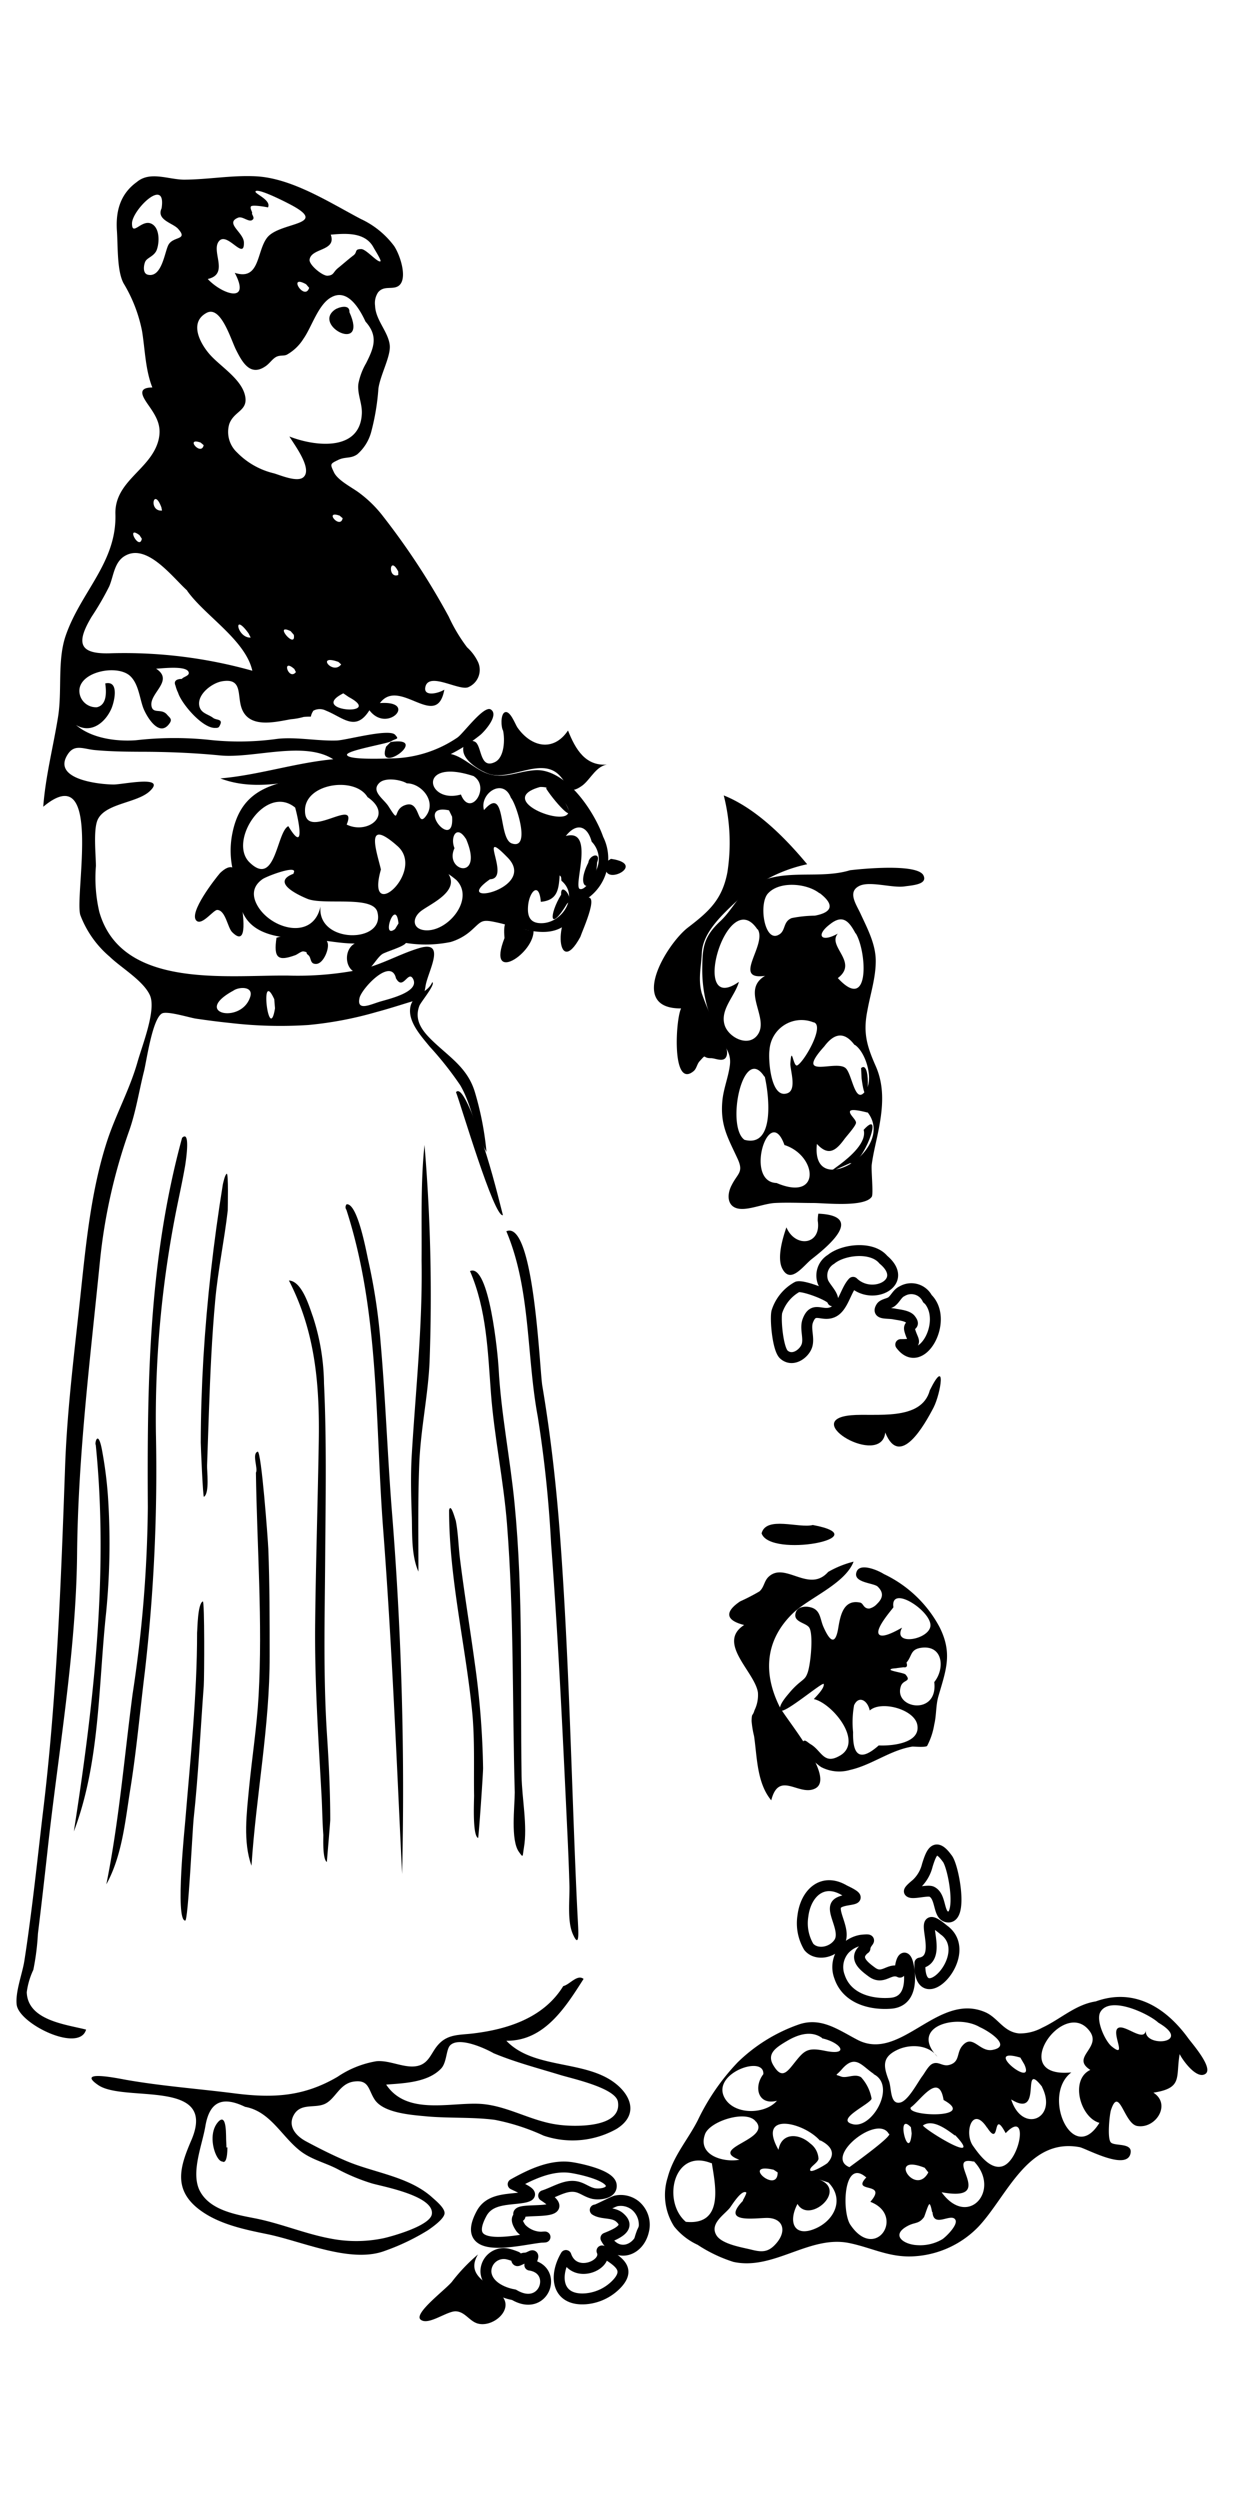 <svg xmlns="http://www.w3.org/2000/svg" width="150" height="300" viewBox="0 0 150 300"><title>flag-florida-icon-seminole-woman</title><path d="M27.29,257.68l-1.4.24C26.39,259.54,27.28,260.39,27.29,257.68Z"/><path d="M106,151.16c3.22,2.69-1.29,5-3.63,2.72-.9.94-1.21,3.09-2.5,3.6s-2.25-.78-2.93,1c-.36.94.19,2.06-.11,3s-1.69,2-2.75,1.08c-.74-.62-1.06-4.23-.86-5.13a5.21,5.21,0,0,1,2.45-3c.65-.25,4.34,1.14,4.25,1.67.12-.73-1-1.66-1.2-2.36a2.27,2.27,0,0,1,1-2.62C101.16,149.93,104.63,149.51,106,151.16Zm5.35,4.72c2.52,2.65-.85,8.73-3.26,5.47,2.28,0,1.45-.33,1.08-1.72-.22-.83.75-.44.09-1.3-.35-.46-1.38-.54-1.89-.64-.88-.19-2.2.09-1.62-.84.22-.35.91-.4,1.23-.64.5-.39.69-1,1.28-1.27A2.16,2.16,0,0,1,111.31,155.88Z" fill="none" stroke="#000" stroke-linecap="round" stroke-linejoin="round" stroke-width="1.31"/><path d="M51.79,91c-2.72.23-5.45.3-8.17.6-2.94.34-5.61,1.48-8.44,2-3.84.72-6.44,2.14-7.29,6.37a10.45,10.45,0,0,0,.17,4.91c.45,1.59.46,3.62,1.29,5.05,1.54,2.65,5.31,2.64,8,2.79,1.49.09,3,.4,4.46.48,2.15.12,4.38-.3,6.63-.09a15.06,15.06,0,0,0,5.64-.07,6.49,6.49,0,0,0,2.48-1.39c1.2-1.07,1.17-1.36,2.85-1,3.08.61,7,2.62,9.34-.59a10.55,10.55,0,0,1,1.79-2.28,5.85,5.85,0,0,0,1.84-7.36c-1.07-3.07-4.48-8.16-8.1-8-2.38.13-4.11,1.33-6.45.12C55.8,91.49,54.17,89.41,51.79,91Zm5.09,2.17c2,1.36-.46,5-1.57,2.17C51.16,96.53,50,90.85,56.88,93.15ZM48.82,94c1.7,0,3.53,2.07,2.38,3.8s-.74-1.6-2.35-1.25c-1.92.42-.69,2.63-2.23.21-.57-.9-2.16-1.81-1.08-2.83C46.26,93.26,48.1,93.56,48.82,94ZM44.1,95.65c3.17,2.17,0,4.52-2.5,3.3,1.43-3.44-5,2.06-5-1.65C36.53,94,42.59,93.12,44.1,95.65Zm17.21.09c.63.68,2.45,6.3.1,5.47-1.66-.59-.64-7.1-3.33-4C57.5,95.24,60.38,93.26,61.31,95.74Zm6,0c4.44,4.93-9,.53-2.51-1.3A2.9,2.9,0,0,1,67.33,95.7ZM35.42,96.91c.4,1.43,1.27,5.7-.82,2.23-1.41.68-1.51,7.38-4.63,4.37C27.31,101,31.86,94,35.42,96.91ZM54.25,98c.32,4.34-4.56-1.64-.37-.76ZM71,101a3,3,0,0,1,.49,3.53c-.18.44-1.2,2.36-1.9,2.15-.87-.25,1.87-7.32-1.69-6.36C69.13,98.74,70.46,99,71,101Zm-15.08-.34c2.2,5.12-2.68,3.91-1.38,1.12C54,100.49,54.78,98.91,55.88,100.62Zm-8.35.76c3.76,3-3.8,9.74-1.86,2.92C45.22,102.22,43.71,98.09,47.53,101.38Zm13.28,1.42c3.87,3.8-7,6.14-2.05,2.67C61.39,105.45,57.18,99.09,60.81,102.8Zm-25.6,2c-2.73,1,.37,2.49,1.59,3,1.93.84,7.88-.43,8.44,1.58,1.06,3.81-7.27,3.88-6.82-.65-.85,4-5.64,2.83-7.41.16-.83-1.27-.85-2.51.45-3.43C32,105.14,35.92,103.66,35.21,104.8Zm19.54.79c2.21,2.29-1.09,6.26-3.81,6-1.45-.15-1.55-1.38-.55-2.23s4.75-2.35,3.39-4.51A12,12,0,0,1,54.75,105.59Zm12.62.09c2.08,1.8.14,4.94-2.3,5.06-1.44.07-1.86-.73-1.74-2.08.14-1.68,1.32-3,1.53-.48,2-.19,2.14-1.47,2.26-3.17C67.4,105.23,67.33,105.38,67.37,105.68Zm-20,5.76c-1.74,1.36.07-3.89.41-.67Z"/><path d="M102,104.43c-3.63,1.11-7.79-.23-11.24,1.57-2,1-2.74,3.06-4.31,4.53-2,1.87-2.16,3.12-2.18,5.73a16.6,16.6,0,0,0,1.91,7.86c.73,1.42,1.59,2.18,1.41,3.66s-.78,2.87-.91,4.36c-.26,2.93.69,4.43,1.84,6.93.74,1.62,0,1.71-.72,3.15-.65,1.23-.53,2.78,1.12,2.85,1.18.06,2.82-.64,4.06-.71,1.54-.08,3.09,0,4.63,0,1.34,0,6.15.54,7-.75.22-.31-.09-3.26,0-3.87.19-1.45.58-2.87.85-4.31.48-2.53.7-5.06-.37-7.49s-1.54-4-1-6.69c.36-2,1-3.9,1-5.93s-1-3.89-1.85-5.73c-.52-1.11-1.56-2.57-.12-3.28,1.25-.62,3.92.27,5.41.06,1-.14,2.84-.24,2.27-1.35C110,103.59,103.22,104.28,102,104.43Zm-3.63,2.75c1.81,1.39,1.5,2.31-.59,2.7a15.06,15.06,0,0,0-2.78.29c-1.08.44-.68,1.54-1.55,2-1.74,1-2.45-3.83-1.25-5C93.59,105.7,96.83,106,98.32,107.18Zm4.34,4.85c1.31,2.22,1.71,9.56-2.17,5.34,2.53-1.92-1.31-3.8,0-5.34-2,1.13-2.7.21-.94-1.12C101.13,109.69,101.88,110.54,102.66,112Zm-11.77-.5c1.11,1.89-3.15,6.15.87,5.57-3,1.77.64,5.11-.94,7.14-1.12,1.45-3.45.24-3.91-1.22-.59-1.88,1.25-3.5,1.71-5.2C82.65,122.06,87.23,106,90.89,111.53Zm6.72,11.15c1.34.44-1.21,4.82-2,5.17-.48.22-.66-2.59-.82-.19,0,.81.78,3.1-.33,3.52-2.07.78-2.33-4.21-2.17-5.19A3.85,3.85,0,0,1,97.61,122.68Zm4.93,2.71c1.28.86,2.23,4,1.36,5.37-1.33,2.13-1.66-1.85-2.47-2.58s-3.4.25-3.83-.4c-.32-.49,1-1.91,1.27-2.22C100,124.12,101.22,123.63,102.54,125.39Zm-10.82,3.8c.53,2.29,1.23,8.56-2.43,7.59C87.09,135.2,89.14,125.2,91.72,129.19Zm12.36,4.31c3.44,4.46-6.86,10.68-6.1,3.77,1.39,1.53,2.3.79,3.3-.58.27-.37,1.36-1.56,1.39-1.95s-.83-1-.72-1.38S103.73,133.42,104.08,133.5Zm-9.94,3.92c3.89,1.3,4.35,6.82-1,4.54C89.26,141.85,92.31,132.22,94.14,137.42Z"/><path d="M54.41,123.44l-.41.2"/><path d="M113.65,223c.78.88,2,7.63-.09,7-1-.3-.6-2.44-1.76-3-.54-.24-2.37.35-2.66,0-.15-.15.77-.86.84-.93a4.52,4.52,0,0,0,1.3-2.24C111.77,222.27,112.24,221.05,113.65,223Zm-12.24,3.88c2.93,1.4-.26.75-1,1.63s1.25,3.22.25,4.66c-.86,1.23-2.76,1.49-3.61.45a5.56,5.56,0,0,1-.7-3.71C96.69,227.16,98.74,225.24,101.41,226.89Zm11.91,4.76c3.85,2.92-3.16,10.2-2.93,3.93C113.73,235,109.31,228.24,113.32,231.65Zm-9.53,2.17c-1.41,1.1-.23,2.06.85,2.85,1.38,1,2.1-.63,3.35,0,.11-2,.83-2.41,1.1-.21.22,1.85-.12,3.77-2.18,3.94-2.44.19-5.3-.56-6.17-3.2a3.24,3.24,0,0,1,.59-3.27,3.58,3.58,0,0,1,2-1.09C105,232.66,103.85,232.92,103.79,233.82Z" fill="none" stroke="#000" stroke-linecap="round" stroke-linejoin="round" stroke-width="1.31"/><path d="M131.49,240.17c-2.44.37-4.27,2.16-6.44,3.16a5.5,5.5,0,0,1-2.77.68c-1.87-.18-2.52-1.89-4.06-2.55-5.68-2.44-10.12,6-15.3,3.33-2.31-1.2-4.41-2.8-7.13-1.83a19.88,19.88,0,0,0-7.27,4.52,26.75,26.75,0,0,0-4.78,6.94c-1.18,2.33-2.94,4.28-3.62,6.88a7,7,0,0,0,.78,5.88,7.77,7.77,0,0,0,2.82,2.2,17.16,17.16,0,0,0,4.3,2.05c4.83,1.05,9.12-3.25,13.9-2.26,2.8.58,4.93,1.83,8,1.57a11.67,11.67,0,0,0,7.44-3.48c3.45-3.61,5.94-10.77,12.2-9.6.76.15,5.72,2.92,6.11.71.24-1.28-1.93-.8-2.37-1.28s-.17-3.16,0-3.83c1-3.11,1.58,1.6,3.17,1.86,2.21.37,4.12-2.6,1.94-4,3.57-.56,2.66-1.82,3.15-4.63.31.66,2,3.06,3.07,2.39s-1.63-3.71-2.05-4.3C139.91,240.9,136.09,238.51,131.49,240.17Zm7.51,2.55c4.24,2.48-1.73,3.05-1.5.93-.23,1.52-2.63-.88-3.38-.25s1.22,3.75-.73,2.16c-.78-.64-1.91-3.12-1.35-4.11C133.19,239.41,137.9,241.68,139,242.72Zm-21.42.54c1,.43,3.92,2.28,1.52,2.73-1.58.3-2.37-2-3.64-.47-.7.84-.24,1.94-1.58,2.28-.8.2-1.27-.49-2-.14-.47.22-.9,1.08-1.2,1.47-.56.74-1.71,3-2.68,3.18-1.23.25-1-1.81-1.34-2.64-.65-1.71-.88-2.85,1.16-3.75,1.49-.65,3.65-.54,4.66.89C109.07,243.16,114.85,241.63,117.58,243.26Zm13.07.34c1.78,2.1-2.27,3.23.19,4.79-2.48,1.16-1.21,5.72,1.09,6.35-3.19,5.22-7-3.28-3.37-6.05C120.84,249.45,127.51,239.78,130.65,243.6Zm-32,1c2.24.49,3.39,2.12.35,1.5-2.23-.46-2.52,0-3.86,1.68-.86,1.09-1.45,1.58-2.37,0-.78-1.37.38-2.1,1.68-2.87S97.34,243.62,98.65,244.56Zm24.27,3.13c1.42,3.12-5.27-2.22-.48-.82Zm-18.08,1.17c2.77,1.39-.19,6.62-2.52,6-2.18-.55,2.14-2.42,2.27-3.06a5.11,5.11,0,0,0-1.26-2.57c-.78-.49-1.73.19-2.45-.1s-.61,0,.11-.82C102.63,246.43,103.4,247.9,104.84,248.86Zm-13.24,0c-1.19,1.54-.64,3.78,1.63,3.19-1.44,1.7-5.34,1.75-6.37-.53C85.6,248.73,91.69,246.61,91.6,248.86Zm33.45,1.55c1.9,3.8-2.39,5.63-3.71,1.48C125.29,254.39,122.39,247,125.05,250.41ZM113.23,252c4.08,2.25-4.49,2-3.94.89C110.44,252.09,112.68,248.54,113.23,252Zm-22.51,2.59c1.85,2.19-5.8,3.16-2,4.58-1.83.35-5-.49-4.14-3C85.06,254.54,89.7,253.09,90.72,254.62Zm27.73.71c1.67,2.59.56-2.45,2.23.68,2.8-2.94,1.76,3.15-.3,3.94-1.47.56-2.87-1.35-3.6-2.39C115.65,256,116.65,252.55,118.45,255.33Zm-20,1.55c1.29.65,1.89,1.58.85,2.71-.14.15-2,1.28-2.08.87s.88-.83,1-1.36a2.41,2.41,0,0,0-1-1.86c-1.31-1.2-3.43-1.36-3.8.77C90.8,253.34,96.43,254.64,98.4,256.88Zm10.95-.84c-.32,3.7-2-2.78-.09-.74Zm5.22.21c3.53,3.73-3.44-.51-3.87-1.16C111.91,254.23,113.61,255.53,114.57,256.25Zm-7.9-.16c.17.35-3.11,2.77-4.79,4C98.84,258.81,105.36,253.6,106.67,256.09Zm-21.3,3.5c.35,2.38,1.6,7.53-3.12,7.06C79.42,264.17,80.82,257.74,85.37,259.59Zm31.45-.2c3.31,3.45-.72,8.08-3.88,3.71C119.81,264.32,113.09,258.57,116.82,259.39Zm-5.47,1.33c-1.58,3-5-2.36-.44-.56Zm-18.08,0c0,2.68-4.49-1.25-.48-.32Zm10.65.59c-1.92,2,2.66.42.47,2.94,4.25,1.63.65,7.22-2.37,2.79C101,265.55,101.18,258.9,103.92,261.27Zm-4.56.62c1.92,1.95.78,4.47-1.48,5.49-2.59,1.17-3.41-.68-2.23-2.92,1.38,2.47,6.1-1.64,2.57-2.94Zm-10.23,2.17c-2.68,2.74,1.2,2.11,2.84,2.08,2,0,2.48,1.64,1,3.2-.93,1-1.74.89-2.94.59-1-.25-3.46-.63-4.11-1.71-.82-1.36.86-2.4,1.58-3.25.23-.27,1.41-2.26,2-1.89C89.62,263.23,89.12,264.08,89.13,264.06Zm22.72,1.38c.12,2,2.29,0,2.76.95.29.61-1.12,2-1.58,2.31a5.24,5.24,0,0,1-3,.71c-1.65-.07-3.29-1.22-1.08-2.35.83-.42,1.25-.18,1.87-1,.09-.1.53-1.66.68-1.57S111.82,265.31,111.85,265.44Z"/><path d="M91.39,184c1,3,14.19.5,6.15-1C95.88,183.43,91.94,181.88,91.39,184Z"/><path d="M60.37,87.68c.22,1,.19,3.23-1,3.78-1.87.89-1.52-2.08-2.41-2.47-1.19-.51-1.55.59-1.31,1.4.33,1.1,2,2.12,3,2.47,2.62.9,6.36-2.12,8.52.22,1.1,1.18,1,2.43,2.73,1.17,1-.77,1.69-2.46,3.15-2.52-2.78.33-4-1.83-4.89-4.07-1.74,2.6-4.42,2-6.07-.36-.26-.37-.9-2.19-1.56-1.8C60.06,85.8,60.12,87.27,60.37,87.68Z"/><path d="M46.33,89.6c-1.26,3.63,5.42-1.29.55-.56Z"/><path d="M65.55,94.65c1.18,1.84,4.25,5.09,1.84.88C67.2,95.41,65.72,93.39,65.55,94.65Z"/><path d="M86.85,95.45a23.07,23.07,0,0,1,.44,9.21c-.62,3.29-2.21,4.71-4.73,6.64s-7.33,9.77-.83,9.71c-.67,1.35-1.13,9.69,1.5,7.53.37-.31.41-.86.72-1.19.91-1,.27-.35,1.37-.37.47,0,1.32.44,1.72,0,.64-.77-.36-2.32-.7-3a31.11,31.11,0,0,1-2.12-4.76c-.48-1.7-.07-3.22,0-4.89.13-2.55,2.64-4.73,4.39-6.4a17.79,17.79,0,0,1,8.25-4.22C94.2,100.51,90.72,97,86.85,95.45Z"/><path d="M70.6,103.51c-1.82,3.58.89,3.88,1.05,0C72.17,102.14,70.69,102.62,70.6,103.51Z"/><path d="M72.94,103.3c-1.56,3.59,5.21.46.37-.24Z"/><path d="M26.41,104.76c-.6.7-3.78,4.76-2.85,5.71.66.67,2.06-1.31,2.52-1.28,1,.06,1.23,2.13,1.78,2.67,2,2,1.24-2.44,1.11-3.61C28.8,106.7,28.92,102.38,26.41,104.76Z"/><path d="M67.34,107.35c-1.48,2.43-1.44,4.65.72,1.07C69,107.82,67.22,105.72,67.34,107.35Z"/><path d="M69.77,108.1c-3.54,1.15-3.06,9.74-.13,4.33C69.85,111.74,72.42,106.2,69.77,108.1Z"/><path d="M60.54,112.57c-2.22,5.68,3.71,1.75,3.48-1C62.09,112.12,60.2,108.52,60.54,112.57Z"/><path d="M33.18,112.53c-.37,2.49.2,2.84,2.26,2.09.27-.1.74-.51,1-.45.66.14.11.11.54.43s.15,1.13,1,1.07,1.57-1.85,1.33-2.55C38.78,111.44,34.36,112.13,33.18,112.53Z"/><path d="M43.33,113c-2.28.16-2.22,3.8-.08,3.79,1.11,0,1.79-1.69,2.59-2.28.43-.31,2.79-.94,2.9-1.42C48.81,112.72,43.69,112.92,43.33,113Z"/><path d="M57,131.1c-.88-3-3.12-4.26-5.23-6.33-1.16-1.14-2.07-2.39-1.45-4.06.16-.45,2-2.63,1.55-2.85-.58,1.42-2.52,1.42-2.66,3.24-.14,1.65,1.39,3.31,2.35,4.49a40,40,0,0,1,3.67,4.64c1.45,2.48,1.74,5.5,3.15,8A37.17,37.17,0,0,0,57,131.1Z"/><path d="M103.39,129.4c.69,5.29,1.3-2.41-.06-1.23Z"/><path d="M103.64,135.58c.79,3-7.93,6.82-1.63,4C103.46,140.05,106.23,132.72,103.64,135.58Z"/><path d="M98.13,146.49c.45,2.94-2.71,3.28-3.76.79-.42,1.21-1.19,3.7-.47,5,1,1.85,2.51-.41,3.52-1.2,2.09-1.63,6.31-5.2.78-5.44A4.35,4.35,0,0,0,98.13,146.49Z"/><path d="M111.58,166.83c-1,3.78-6.59,2.74-9.44,3-6.25.56,3.63,6.32,4.09,2.07,1.75,4.38,4.71-.91,5.8-3C112.9,167.19,113.61,162.73,111.58,166.83Z"/><path d="M99.38,188.63c-2.29,2.59-5.13-1.23-7.11.55-.59.52-.55,1.28-1.14,1.79a24.12,24.12,0,0,1-2.32,1.2C87,193.39,87,194.43,89.3,195c-3.34,2.15,1.27,5.6,1.65,8.09a4.13,4.13,0,0,1-.41,2.14c-.24.81-.32.25-.35,1.29a11.51,11.51,0,0,0,.3,1.82c.37,2.55.33,5.61,2.06,7.7.92-3.62,3.29-.48,5.23-1.4,2.64-1.24-3.5-8.35-4.25-9.88-2-4.06-1.67-8,1.64-11.19,2-1.87,6.24-3.53,7.26-6.17A11.77,11.77,0,0,0,99.38,188.63Z"/><path d="M76.45,267.61c-1.65,4.43,2.79-2.24.43-.91Z"/><path d="M54.31,273.71c-.57.85-4.76,3.9-3.83,4.65s3.18-1.08,4.26-1,1.59,1.17,2.57,1.46c1.84.53,4.43-1.69,2.88-3.35-1.39-1.48-4.4-2.32-2.83-4.94A21.29,21.29,0,0,0,54.31,273.71Z"/><path d="M37.26,119.8c.24,4.43,6.25-2.2.69-1.11C37.26,118.44,37.2,119.43,37.26,119.8Z" fill="#fdbb67"/><path d="M16.42,21.84c-2,1.44-2.55,3.51-2.39,5.87.13,1.9,0,4.8.8,6.29a17.63,17.63,0,0,1,2.22,5.75c.36,2.24.39,4.61,1.23,6.75-2.07,0-1,1.34-.28,2.39.93,1.35,1.41,2.41,1,4-.95,3.51-5.29,4.83-5.15,8.84C14,67.5,9.72,71,7.9,76.23c-1.05,3-.42,6.65-.94,9.84-.58,3.58-1.5,7.11-1.77,10.74,7.2-6,3.72,10.67,4.45,13a12.21,12.21,0,0,0,3.53,5c1.36,1.32,4,2.85,4.81,4.6s-.91,6-1.49,8.07c-.93,3.25-2.55,6.17-3.6,9.33-2,6.1-2.6,12.72-3.28,19.07-.71,6.64-1.54,13.19-1.79,19.88-.5,14-1,28.15-2.71,42.08C4.67,221.6,4.27,225.3,3.8,229c-.27,2.11-.55,4.22-.88,6.32-.24,1.53-1.09,3.69-.92,5.23.26,2.33,7.53,5.84,8.33,3-2.48-.63-7-1.11-7.12-4.48A9,9,0,0,1,4,236.38a29.8,29.8,0,0,0,.55-4.33c.4-3.25.77-6.51,1.13-9.76,1.28-11.83,3.45-23.92,3.57-35.8s1.58-23.44,2.75-35.2a66.73,66.73,0,0,1,3.53-15.68c.79-2.27,1.16-4.72,1.75-7.06.31-1.25,1-6.27,2.15-6.93.61-.35,3.38.52,4.1.62,1.37.2,2.74.38,4.12.52A51.63,51.63,0,0,0,37,123a43.91,43.91,0,0,0,8.12-1.54c1.31-.35,2.61-.76,3.9-1.16,1.71-.51,1.79-.39,2.05-2,.28-1.74,2.57-5.54-.79-4.52-2.39.72-4.49,2-7,2.56a38.33,38.33,0,0,1-8.69.73c-7.31-.09-20,1.67-22.67-7.63a17.89,17.89,0,0,1-.41-5.51c0-1.35-.36-4.55.27-5.68,1-1.86,4.66-1.9,6.17-3.29,2.16-2-3.23-.81-4.3-.82-1.68,0-7.48-.6-5.52-3.62.82-1.27,1.87-.64,3.27-.51,1.73.16,3.46.19,5.19.2,3.31,0,6.52.12,9.81.44,4,.4,10.06-1.79,13.59.46-4.57.43-9,1.91-13.55,2.3,5.87,2.23,12.22-1.08,18.19-1.11,5.28,0,8.92-.85,13-4.1.47-.38,2.3-2.39,1.27-3.06-.83-.54-3.3,2.87-4,3.36A14.42,14.42,0,0,1,47.32,91c-.6,0-5.57.26-5.68-.42-.08-.52,4.79-1.33,5.28-1.62.69-.41,1-.21.5-.78-.7-.8-5.84.64-7,.68-2.35.08-4.85-.45-7.12-.2a33.06,33.06,0,0,1-8.32.11,40.43,40.43,0,0,0-8.66.06C14,89,11,88.62,9.12,87c1.78,1.06,3.45-.23,4.21-1.88.36-.76,1.06-3.51-.7-3.11.14,1,.22,2.58-1,2.86a2,2,0,0,1-2-1.34c-.92-2.8,4.44-4,6.05-2.35.92.92,1.07,2.5,1.47,3.66.32.94,1.9,3.77,3.17,2,.4-.54.07-.68-.28-1.09-.68-.8-1.73,0-1.87-1.09-.19-1.53,2.74-3,.56-4.42.55,0,3.58-.42,3.9.4.19.46-.66.57-.8.83-.72,0-1,.3-.77.81a4.33,4.33,0,0,0,.31.85c.4,1.3,2.93,4.3,4.47,4.22.27,0,.41,0,.54-.3.43-.81-.41-.6-.8-.9-.63-.48-1.5-.54-1.67-1.48-.24-1.37,1.53-2.7,2.71-2.91,2.52-.44,1.82,1.64,2.37,3.21.87,2.47,3.95,1.69,5.91,1.34a8.13,8.13,0,0,0,1.55-.28A8.08,8.08,0,0,1,37.3,86a1.92,1.92,0,0,1,.31-.72,1.62,1.62,0,0,1,1.51,0c2,.78,3.55,2.61,5.21-.05,2.15,2.85,5.88-1.18,1.26-.86,2.36-3.17,6.82,3.38,7.73-1.61-.77.48-2.6.88-2.26-.39.47-1.72,3.95.5,5.09.11a2.26,2.26,0,0,0,1.23-3,5.66,5.66,0,0,0-1.33-1.8A19.73,19.73,0,0,1,53.85,74,86.51,86.51,0,0,0,46,62a14.41,14.41,0,0,0-2.79-2.78c-.86-.68-2.66-1.53-3.14-2.55s-.47-1,.56-1.5c.82-.38,1.46-.11,2.24-.65a5.42,5.42,0,0,0,1.67-2.67,27.87,27.87,0,0,0,.87-5.23c.24-1.67,1.5-3.87,1.36-5.2-.18-1.62-1.7-3-1.76-4.73a2.32,2.32,0,0,1,.35-1.59c.68-.88,1.73-.3,2.45-.78,1.14-.77.27-3.6-.51-4.79a10.46,10.46,0,0,0-4-3.25c-3.79-2-8.22-4.87-12.53-5.12-2.91-.16-5.8.39-8.71.4C20.15,21.53,18,20.51,16.42,21.84Zm18.13,2.55c5.33,2.7-.93,2.17-2.48,4.11-1.3,1.64-.85,5.23-3.9,4.24,2,3.78-1.55,2.56-3.24.74,2.63-.59.36-3.31,1.34-4.53s3.05,2.4,3,.17c0-1.22-2.35-2.34-.69-3,.57-.23,1.4.73,1.8.17.16-.21-.2-.6-.13-.71s-.28-.55-.14-.8,1.84.06,2.05.11c.43-.89-1.63-1.64-1.5-1.92C30.9,22.53,34.11,24.16,34.55,24.39ZM19.39,25c-.66,1.42,1.41,1.77,2,2.48,1.2,1.35-.56.85-1.16,1.87-.46.78-.78,4-2.47,3.62-.74-.16-.47-1.35-.3-1.63.25-.43,1-.59,1.32-1.28.38-.91.43-2.82-.7-3.25s-2.24,1.59-2.24,0S20,21.09,19.39,25Zm25.43,4.68c0,.06,1,1.59.83,1.68-.34.18-1.74-1.5-2.31-1.47-.85,0-.41.37-.93.76s-1.21,1-1.84,1.51-.47.87-1.28.93c-.64,0-2.22-1.32-2.14-1.93.18-1.43,3.27-1,2.54-3C41.48,28,43.82,27.83,44.82,29.69ZM37.1,34.54c-.54,1.66-2.66-1.7-.37-.43Zm6.76,4.05c1.57,1.76,1,3.15.07,5A7.82,7.82,0,0,0,43,46.08c-.13,1.24.48,2.33.42,3.57-.22,4.57-5.64,3.93-8.69,2.73.52.9,2.87,3.93,1.65,4.91-.75.6-2.75-.27-3.51-.49a9.14,9.14,0,0,1-4.42-2.5,3.37,3.37,0,0,1-.94-3.41c.56-1.57,2.26-1.57,1.91-3.35-.39-2-2.89-3.51-4.17-4.92-1.1-1.2-2.68-3.87-.47-5.07,1.69-.92,2.86,3,3.51,4.36.79,1.59,1.76,3.34,3.63,2,.46-.33.77-.84,1.22-1.08s.9-.09,1.27-.26a5.55,5.55,0,0,0,2-1.91c1-1.41,1.78-4.16,3.37-5C41.74,34.59,43.17,37.1,43.86,38.59ZM24.44,53.42c-.29,1.38-2.31-1-.36-.31Zm-5,7.85c-1.65.13-1-2.9-.07-.38Zm21.68.92c-.29,1.38-2.31-1-.36-.31Zm-24.1,2.46c-.29,1.5-2-1.72-.28-.43Zm5.43,6.23c2.12,3,7,5.91,7.83,9.61a56.73,56.73,0,0,0-16.89-2.1C9.49,78.55,9.07,77.22,11,74a33.77,33.77,0,0,0,2.11-3.64c.54-1.26.59-3,2-3.72C17.75,65.26,20.77,69.36,22.48,70.88ZM47.79,69c-1.28.49-1.06-2.46,0-.42ZM30.08,76.51c-1.64.08-2.19-3.19-.25-.5Zm5.18-.33c.29,1.86-2.54-1.49-.38-.44Zm5.68,3.55c-1,1.33-3.09-1.29-.33-.3Zm-5.43.92c-.86,1.09-1.79-1.77-.19-.37Zm6.35,3c4.37,2.34-5,1.72-.66-.45Zm5.64,33.71c.86,1.62,1.47-1,2.07.11.84,1.61-3.08,2.44-4.08,2.76-1.17.37-2.69,1.1-2.35-.46C43.36,118.67,46.85,114.91,47.5,117.32ZM30,119.7c-1.1,3.22-7,1.9-2-.82C28.68,118.39,30.51,118.32,30,119.7ZM33,121c-.73,4.45-1.88-5-.09-1.1Z"/><path d="M40.23,37.13c-2.86,1.94,4,5.39,1.7.33C42,36.43,40.61,36.88,40.23,37.13Z"/><path d="M54.72,131.06c.55,1.38,4.59,15.13,5.63,14.76-.81-3.22-1.64-6.44-2.75-9.57C57.3,135.4,55.51,130.06,54.72,131.06Z"/><path d="M21.85,136.54c-4,14.64-4.2,29.3-4.11,44.35a156.88,156.88,0,0,1-1.83,22.4c-1,7.61-1.63,15.29-3.15,22.83,1.9-3.43,2.27-7.63,2.88-11.44.75-4.66,1.16-9.36,1.74-14.05A211.38,211.38,0,0,0,18.71,172a128,128,0,0,1,2.21-25.55c.41-2.2.92-4.38,1.3-6.59C22.29,139.4,22.9,135.52,21.85,136.54Z"/><path d="M50.59,151.24c.13,7.81-.7,15.42-1.17,23.19-.16,2.55-.09,5.15,0,7.69.05,2-.06,4.56.79,6.47,0-4.29-.07-8.59.1-12.88s1.06-8.2,1.24-12.32a217.28,217.28,0,0,0-.61-26C50.46,142,50.63,146.62,50.59,151.24Z"/><path d="M26.74,142.13C25.63,149,24.83,156,24.41,162.92c-.2,3.4-.31,6.79-.32,10.19,0,.35.26,6.58.38,6.51.7-.42.35-3.12.38-3.78q.11-3.22.22-6.44c.16-4.47.35-8.94.76-13.39.33-3.62,1.09-7.16,1.5-10.75,0-.38.1-4.51-.12-4.41S26.79,141.92,26.74,142.13Z"/><path d="M41.57,145.18c4,12.38,3.43,25.53,4.41,38.34,1.05,13.77,1.61,27.57,2.27,41.36a417.6,417.6,0,0,0-1.26-44c-.5-6.56-.74-13.15-1.31-19.7a70.24,70.24,0,0,0-1.48-9.89c-.21-.89-1.26-6.89-2.6-6.78A.53.53,0,0,0,41.57,145.18Z"/><path d="M56.4,152.53c2,4.62,2.14,9.69,2.51,14.62.4,5.28,1.51,10.44,1.93,15.73.84,10.69.63,21.48.93,32.2,0,1.7-.52,5.75.51,7.16.54.76.41.56.59-.52.45-2.59-.24-5.93-.28-8.57-.17-10.9.22-21.84-.84-32.7-.53-5.48-1.63-10.82-1.92-16.32C59.76,162.75,58.72,151.51,56.4,152.53Z"/><path d="M60.76,147.75c2.94,6.95,2.41,14.93,3.77,22.24a144.82,144.82,0,0,1,1.6,15.26c.9,11.87,1.44,23.75,2,35.64.08,1.77.15,3.54.2,5.31s-.29,4.33.42,5.91c.82,1.84.65-.38.6-1.47-.15-2.73-.26-5.46-.37-8.18-.49-12.57-.82-25.14-1.74-37.69-.45-6.2-1.13-12.34-2.16-18.46C64.75,164.46,64.11,146.34,60.76,147.75Z"/><path d="M34.67,153.66c3.2,6.22,3.7,12.62,3.58,19.47-.12,7.18-.35,14.36-.43,21.53-.08,7,.38,13.79.76,20.71.09,1.61.1,3.22.22,4.82,0,.52-.1,2.92.42,3.25,0,0,.41-4.8.41-5.06,0-3.4-.17-6.8-.39-10.19-.46-7.06-.27-14-.22-21.09S39.21,173,38.88,166a26.71,26.71,0,0,0-1.33-8C37.15,156.92,36.27,153.74,34.67,153.66Z"/><path d="M11.49,173.38c1.56,15.44-.25,31.15-2.63,46.4,3.16-8.31,2.94-17.58,3.88-26.31A85.39,85.39,0,0,0,13,180.28a48.53,48.53,0,0,0-.71-6C11.78,171.29,11.33,173.25,11.49,173.38Z"/><path d="M30.71,176.72c.13,8.93.82,17.88.32,26.81-.21,3.69-.78,7.32-1.14,11-.28,3-.75,6.48.29,9.36.55-8.46,2.2-16.74,2.18-25.23,0-4.26,0-8.52-.16-12.78-.05-1.16-.84-11.83-1.28-11.68C30.19,174.44,31,176.25,30.71,176.72Z"/><path d="M53.89,181.23c0,8.21,2,16.24,2.79,24.38.3,3.31.16,6.57.21,9.87,0,.65-.21,4.81.48,5.08.07,0,.61-7.79.6-8.4a100.5,100.5,0,0,0-1-12.61c-.57-4.19-1.26-8.36-1.78-12.56-.18-1.5-.21-3.05-.5-4.53C54.61,182.29,54.09,180.26,53.89,181.23Z"/><path d="M23.65,195.93c0,7.55-.8,15.07-1.42,22.59,0,.2-1.26,12,0,11.95.35,0,.87-10.89,1-12.15.58-5.35.82-10.66,1.22-16,.07-1,.11-10.25-.11-10.15C23.71,192.43,23.7,195.46,23.65,195.93Z"/><path d="M67.59,238.33c-2.33,3.8-6.65,5.19-10.86,5.69-1.61.19-3,.06-4.14,1.34-.83.91-1.07,2.18-2.39,2.53-1.57.41-3.39-.71-5.05-.54a11.79,11.79,0,0,0-4.65,1.87c-4,2.34-7.59,2.58-12.24,2-4.36-.56-8.81-.88-13.13-1.64-1-.18-6.1-1.24-3.33.64,3.13,2.12,14.36-.84,11.16,6.61-1.29,3-2.22,5.73.73,8.14,2.33,1.89,5.54,2.55,8.39,3.13,4.2.86,10,3.55,14.11,2a26.59,26.59,0,0,0,5.16-2.47c.48-.33,2-1.38,2-2.06s-1.19-1.6-1.62-2c-2.82-2.43-6.92-2.85-10.24-4.28-1.6-.68-3.25-1.51-4.75-2.32-1.1-.58-2.17-1.67-1.57-3,.79-1.72,2.59-.9,3.85-1.52s1.73-2.42,3.43-2.66c1.87-.27,1.73,1,2.53,2.19,1.11,1.62,4.49,1.82,6.39,2,2.68.22,5.37.06,8,.4a25.67,25.67,0,0,1,5.87,1.9,10.79,10.79,0,0,0,8.73-.8c3-1.85,1.55-4.63-1.07-6.1-3.67-2.05-9.13-1.32-12.14-4.49,4.56.05,7.09-4,9.27-7.42C69.27,236.87,68.35,238.17,67.59,238.33Zm-8.35,8.06c2.59,1.08,5.32,1.79,8,2.61,1.48.45,6.63,1.56,6.91,3.21.54,3.26-5.53,3-7.21,2.75-3.35-.44-6.23-2.41-9.6-2.51-3.59-.11-8.59,1.33-11-2.3,2.13-.16,5-.25,6.59-1.92.7-.73.59-2.3,1.1-2.8C55.13,244.36,58.3,245.85,59.24,246.39Zm-29.83,6.43c3.07.55,4.42,3.64,6.71,5.36,1.34,1,3,1.38,4.4,2.12A23.08,23.08,0,0,0,44.6,262c1.17.36,7.57,1.48,7.22,3.71-.22,1.37-4.66,2.62-5.76,2.87a15.94,15.94,0,0,1-6.38.05c-3.09-.57-6-1.83-9.13-2.44-2.36-.46-5.48-1-6.63-3.4-1-2.18.33-5.34.72-7.62C25.13,252.24,26.62,251.48,29.41,252.82Z"/><path d="M26.15,254.66c-2,2.33,1.33,7.84,1,2.38C27.09,256.53,27.29,253.36,26.15,254.66Z"/><path d="M61.67,275.37c-1.39-.23-3.24-1.1-3.36-2.73A2.14,2.14,0,0,1,61,270.5a6.58,6.58,0,0,1,1,.34s-.05.43.09.44.61-.31.86-.3c.8,0,1.41-1.05.63.83C67.05,272.33,65.36,277.58,61.67,275.37Zm.73-9.43c-.69.24-.11,1.12.11,1.44a3.38,3.38,0,0,0,2.89,1.06c-2.11,0-10.56,2.65-7.61-2.82.9-1.67,2.82-1.65,4.49-1.85,2.37-.28,1-.85-.7-1.66,2.1-1.18,4.59-2.37,7-2,.87.13,4.65.89,4.77,2.12.1,1-1.41,1.13-2.11,1-1-.22-1.5-.88-2.6-.87s-2.29.77-3.4,1.12C69.57,266.29,61,264.57,62.4,265.94Zm5.51,4.72c1,2.89,5.09,1.18,4.33-.55,1.67,1.14,3.56,2,1.83,3.9a5.8,5.8,0,0,1-3.72,1.84C66.88,276.15,66.41,273.21,67.91,270.66Zm4.8-2.08c1.33-.54,3.09-1.28,1.62-2.51-.79-.66-2.09-.35-2.9-.87.13.08,2.2-1.06,2.54-1.1a2.8,2.8,0,0,1,2.25.55,3,3,0,0,1,1,3.07C76.66,270.15,74,271,72.71,268.58Z" fill="none" stroke="#000" stroke-linecap="round" stroke-linejoin="round" stroke-width="1.31"/><path d="M106.05,188.88c-.53-.36-2.81-1.41-3.25-.29-.54,1.36,2.06,1.34,2.53,1.81.68.67.69,1.32-.09,2.07a1.79,1.79,0,0,1-.94.56c-.71,0-.68-.64-1.09-.72-2-.42-2.37,1.58-2.61,3-.3,1.88-.87,2-1.79-.09-.44-1-.32-2.13-1.71-2.38-.57-.11-1.41,0-1.61.67-.38,1.17,1.25,1.19,1.63,1.82.5.83.16,4.39-.21,5.41-.24.65-.37.68-1.09,1.28a9.52,9.52,0,0,0-1.13,1.16c-.23.28-1.43,1.61-1,2.07s5.09-3.51,5.16-3.17c.1.52-.94,1.52-1.19,1.81,2.27.52,6.11,5.27,3,6.86-1.82,1-2.09-.68-3.38-1.44-.44-.26-.76-.74-1-.16-.3.77,1.77,2.62,2.28,2.91a4.67,4.67,0,0,0,3.46.33c2.61-.59,4.81-2.38,7.47-2.8.35,0,1.5.11,1.76-.07a8.44,8.44,0,0,0,.86-2.58c.27-1.11.18-2.3.5-3.39.89-3.09,1.73-5.12.14-8.29A14.69,14.69,0,0,0,106.05,188.88Zm1.16,4c-.43-2.93,5,.73,4.4,2.44-.49,1.52-4.52,2.14-3.36,0-.36.18-2.4,1.42-2.8.76S106.89,193.31,107.21,192.88Zm-1.76,16.57c-2.34,2.07-3.14,1.08-3.08-1.59a11.59,11.59,0,0,1,.12-3.23c.54-1.19,1.61-.63,1.88.63,1.34-1.22,5.31-.17,5.7,1.69C110.53,209.2,107,209.53,105.45,209.45Zm6.66-7.6c.49,4.09-4.94,3.21-4,.48.27-.8,1.32-.5.55-1.39-.17-.19-1.81-.41-1.8-.58s.73-.15.77-.19l.8-.1c.38.06.49-.12.35-.56.7-.81.43-1.6,1.8-1.78C113.19,197.4,113.4,200.26,112.11,201.85Z"/></svg>